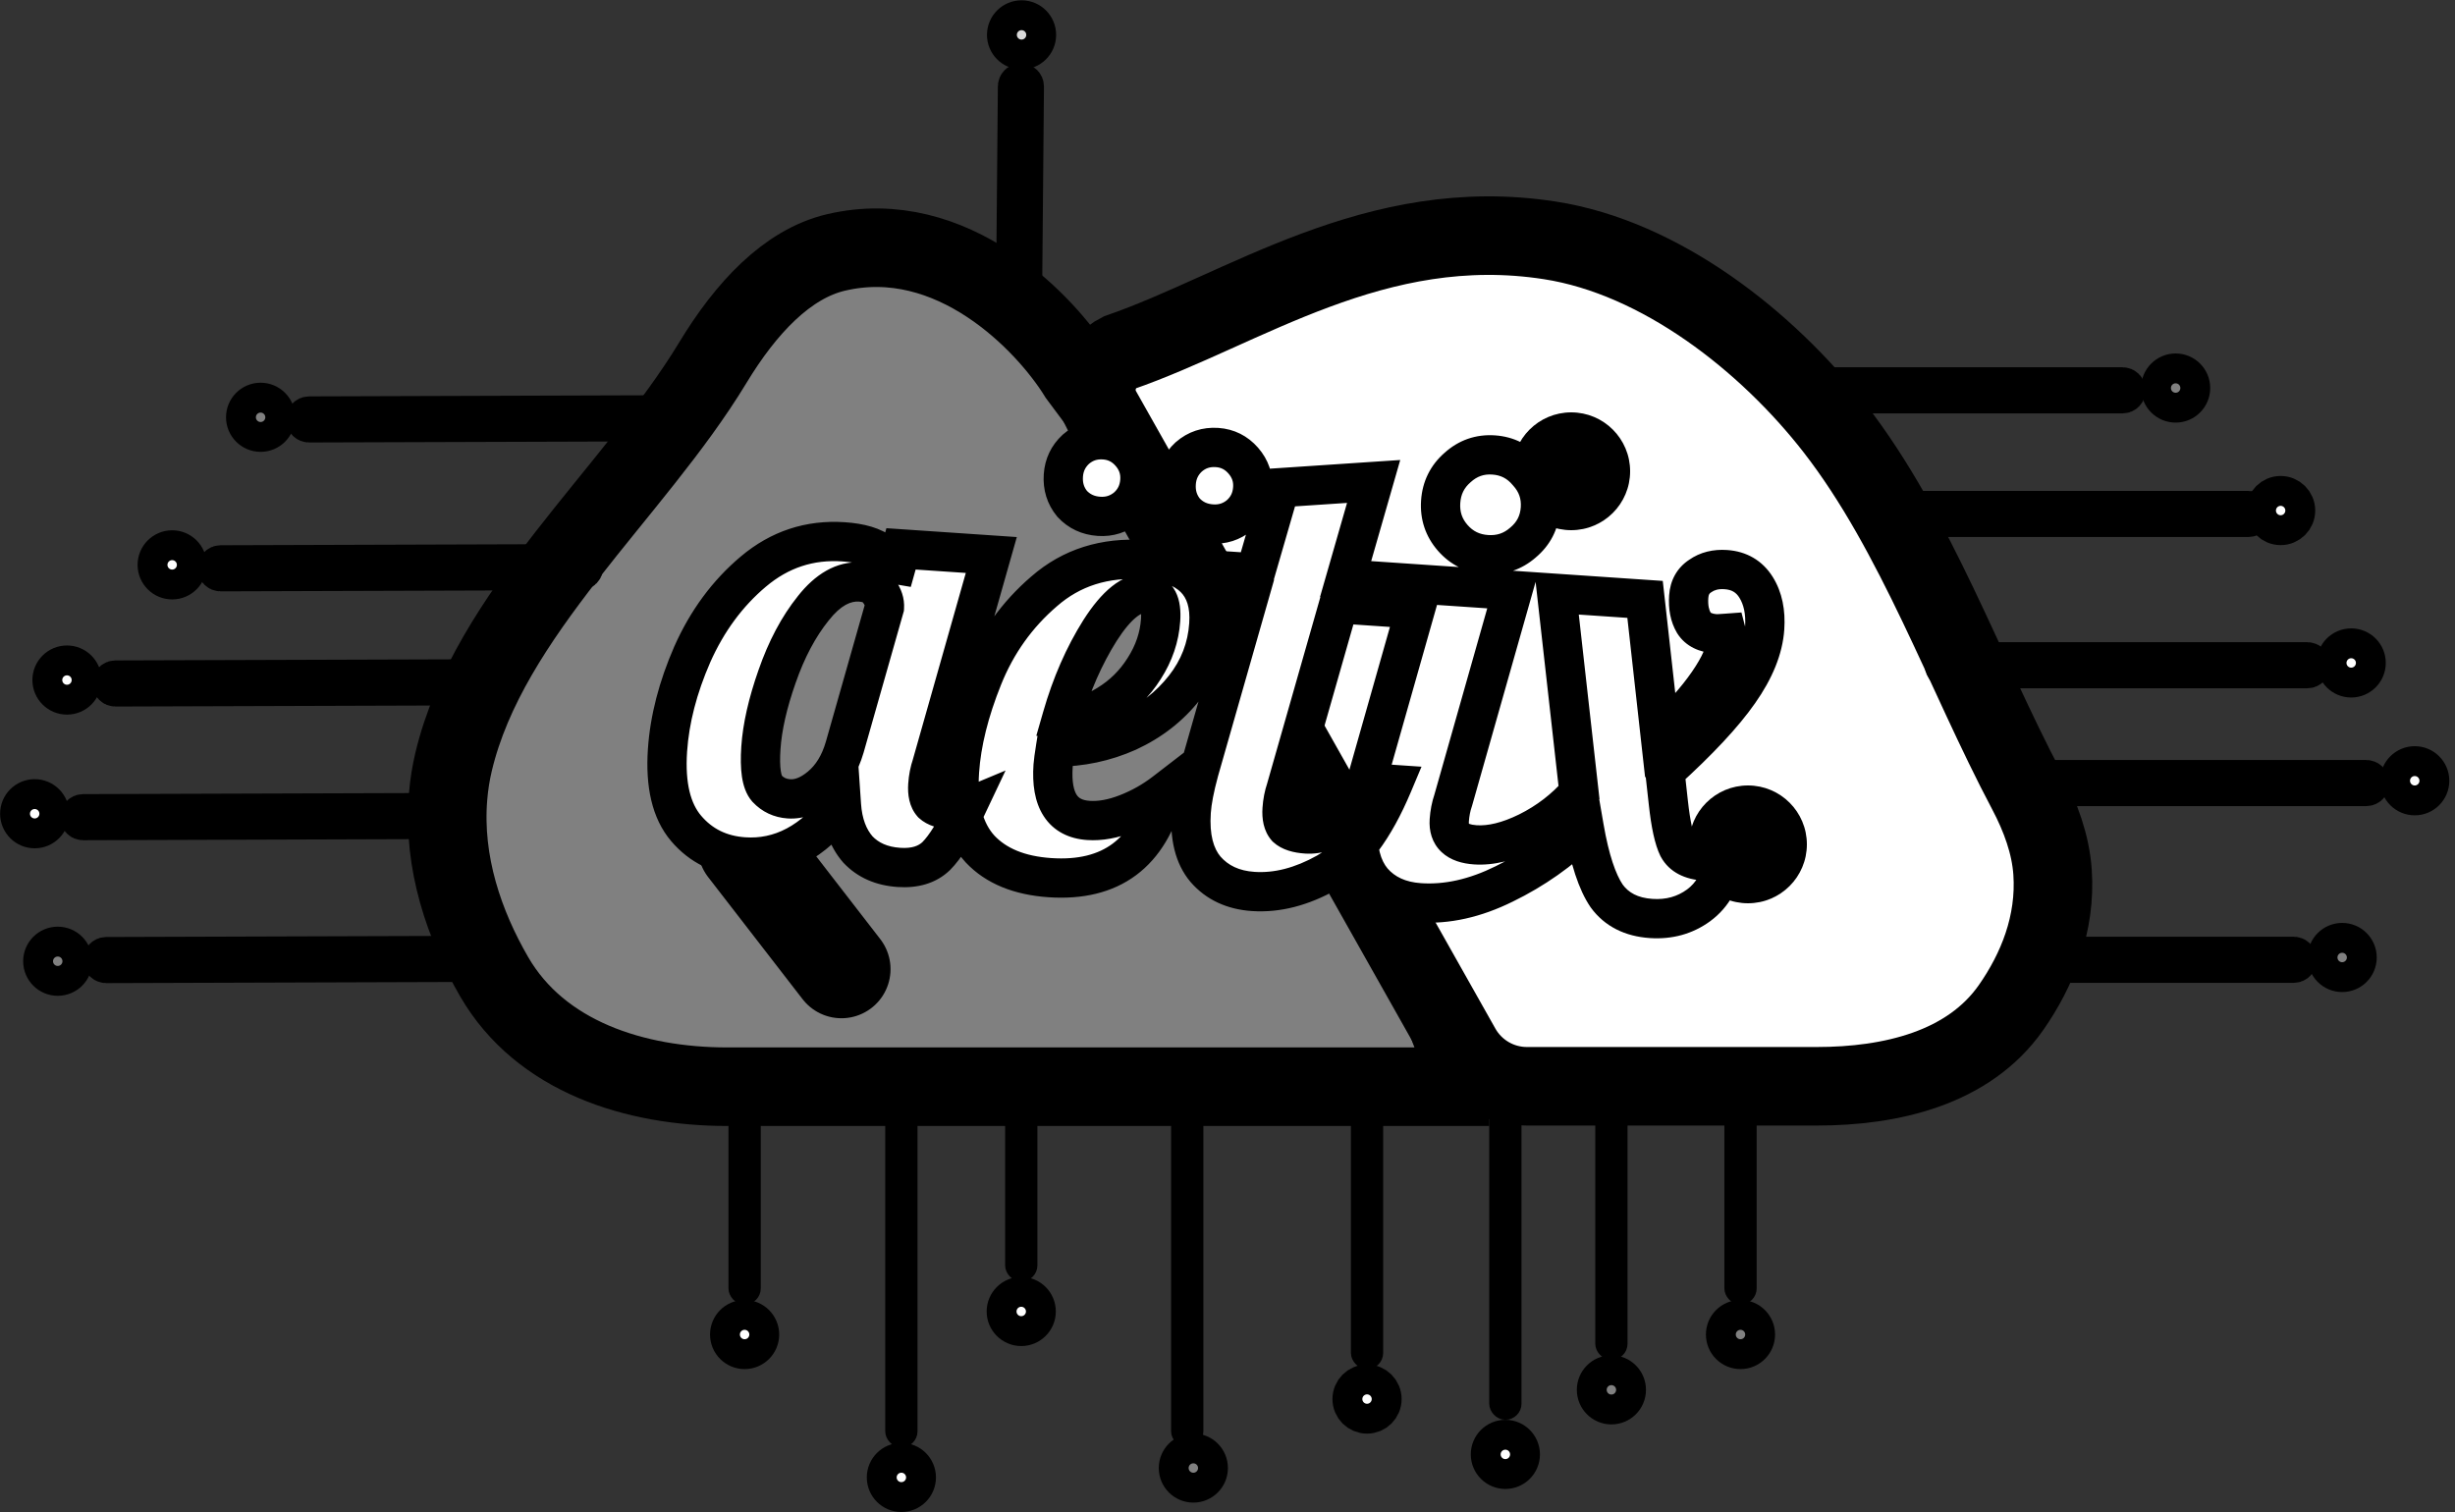 <svg width="125" height="77" viewBox="0 0 125 77" fill="none" xmlns="http://www.w3.org/2000/svg">
<rect x="0" y="0" width="125" height="77" fill="#333333" stroke="none"/>
<path d="M75.826 55.341H37.022C32.325 55.341 27.517 53.808 25.162 49.743C23.653 47.138 22.531 43.945 22.816 40.559C22.867 39.944 22.962 39.36 23.093 38.808C24.884 31.244 32.273 25.117 36.297 18.465C37.983 15.678 40.083 13.441 42.562 12.857C48.486 11.46 53.259 16.465 54.904 19.142C60.585 26.824 73.193 43.143 73.005 47.426C72.817 51.709 75.004 55.341 75.826 55.341Z" fill="#808080" stroke="black" stroke-width="4"/>
<path d="M92.5 55.32H77.745C76.358 55.32 75.079 54.572 74.397 53.364L56.098 20.899C55.501 19.84 55.912 18.495 57 17.951C63.338 15.76 70.025 10.858 78.919 12.242C84.563 13.12 89.972 17.381 93.411 21.805C97.553 27.134 100.041 34.311 103.2 40.276C103.908 41.613 104.41 43.007 104.508 44.404C104.694 47.061 103.712 49.423 102.402 51.301C100.239 54.402 96.28 55.32 92.5 55.32Z" fill="white" stroke="black" stroke-width="4"/>
<circle cx="89" cy="43" r="3" fill="black"/>
<circle cx="80" cy="24" r="3" fill="black"/>
<path d="M42.843 49.355L38.031 43.134" stroke="black" stroke-width="5" stroke-linecap="round"/>
<path d="M91.174 19.704H108.076C108.172 19.704 108.25 19.782 108.25 19.878C108.25 19.974 108.172 20.052 108.076 20.052H91.174C91.078 20.052 91 19.974 91 19.878C91 19.782 91.078 19.704 91.174 19.704Z" fill="#0FDBFF" stroke="black" stroke-width="2"/>
<path d="M96.174 26H114.484C114.58 26 114.658 26.078 114.658 26.174C114.658 26.27 114.58 26.348 114.484 26.348H96.174C96.078 26.348 96 26.27 96 26.174C96 26.078 96.078 26 96.174 26Z" fill="white" stroke="black" stroke-width="2"/>
<path d="M99.174 33.704H117.484C117.58 33.704 117.658 33.782 117.658 33.878C117.658 33.974 117.58 34.052 117.484 34.052H99.174C99.078 34.052 99 33.974 99 33.878C99 33.782 99.078 33.704 99.174 33.704Z" fill="white" stroke="black" stroke-width="2"/>
<path d="M102.174 39.704H120.484C120.58 39.704 120.658 39.782 120.658 39.878C120.658 39.974 120.58 40.052 120.484 40.052H102.174C102.078 40.052 102 39.974 102 39.878C102 39.782 102.078 39.704 102.174 39.704Z" fill="white" stroke="black" stroke-width="2"/>
<path d="M103.174 48.704H116.79C116.886 48.705 116.964 48.782 116.964 48.878C116.964 48.974 116.886 49.052 116.79 49.052H103.174C103.078 49.052 103 48.974 103 48.878C103 48.806 103.044 48.744 103.106 48.718L103.174 48.704Z" fill="#0FDBFF" stroke="black" stroke-width="2"/>
<path d="M116.122 25.239C116.542 25.239 116.883 25.58 116.883 26C116.883 26.42 116.542 26.761 116.122 26.761C115.702 26.761 115.361 26.42 115.361 26C115.361 25.58 115.702 25.239 116.122 25.239Z" fill="white" stroke="black" stroke-width="2"/>
<path d="M34.045 21.475L15.735 21.534C15.639 21.535 15.561 21.457 15.56 21.361C15.56 21.265 15.638 21.187 15.734 21.187L34.044 21.127C34.14 21.127 34.218 21.205 34.219 21.3C34.219 21.396 34.141 21.475 34.045 21.475Z" fill="#0FDBFF" stroke="black" stroke-width="2"/>
<path d="M29.541 29.056L11.23 29.115C11.134 29.115 11.056 29.038 11.056 28.942C11.056 28.846 11.133 28.768 11.229 28.767L29.54 28.708C29.636 28.708 29.714 28.785 29.714 28.881C29.714 28.977 29.637 29.055 29.541 29.056Z" fill="white" stroke="black" stroke-width="2"/>
<path d="M24.184 34.922L5.874 34.981C5.778 34.981 5.7 34.904 5.699 34.807C5.699 34.712 5.777 34.633 5.873 34.633L24.183 34.574C24.279 34.574 24.357 34.651 24.357 34.747C24.358 34.843 24.28 34.921 24.184 34.922Z" fill="white" stroke="black" stroke-width="2"/>
<path d="M22.541 41.729L4.23 41.789C4.134 41.789 4.056 41.711 4.056 41.615C4.056 41.52 4.133 41.441 4.229 41.441L22.54 41.382C22.636 41.381 22.714 41.459 22.714 41.555C22.714 41.651 22.637 41.729 22.541 41.729Z" fill="white" stroke="black" stroke-width="2"/>
<path d="M23.715 49.007L5.404 49.066C5.308 49.066 5.23 48.989 5.23 48.893C5.229 48.797 5.307 48.719 5.403 48.718L23.713 48.659C23.809 48.659 23.887 48.736 23.888 48.833C23.888 48.928 23.811 49.007 23.715 49.007Z" fill="#0FDBFF" stroke="black" stroke-width="2"/>
<circle cx="13.269" cy="21.251" r="1" transform="rotate(179.814 13.269 21.251)" fill="#808080" stroke="black" stroke-width="1.521"/>
<path d="M51.718 14.563L51.808 4.398C51.809 4.302 51.887 4.225 51.983 4.226C52.079 4.227 52.156 4.305 52.155 4.401L52.065 14.566C52.064 14.662 51.986 14.739 51.89 14.738C51.794 14.738 51.717 14.659 51.718 14.563Z" fill="white" stroke="black" stroke-width="2"/>
<circle cx="52.014" cy="1.776" r="1" transform="rotate(-89.492 52.014 1.776)" fill="#D9D9D9" stroke="black" stroke-width="1.521"/>
<circle cx="8.766" cy="28.766" r="1" transform="rotate(179.814 8.766 28.766)" fill="white" stroke="black" stroke-width="1.521"/>
<circle cx="3.41" cy="34.632" r="1" transform="rotate(179.814 3.41 34.632)" fill="white" stroke="black" stroke-width="1.521"/>
<circle cx="1.766" cy="41.44" r="1" transform="rotate(179.814 1.766 41.44)" fill="white" stroke="black" stroke-width="1.521"/>
<circle cx="2.94" cy="48.952" r="1" transform="rotate(179.814 2.94 48.952)" fill="#808080" stroke="black" stroke-width="1.521"/>
<circle cx="110.776" cy="19.761" r="1" fill="#808080" stroke="black" stroke-width="1.521"/>
<circle cx="119.715" cy="33.761" r="1" fill="white" stroke="black" stroke-width="1.521"/>
<circle cx="122.95" cy="39.761" r="1" fill="white" stroke="black" stroke-width="1.521"/>
<circle cx="88.62" cy="67.962" r="1" fill="#808080" stroke="black" stroke-width="1.521"/>
<circle cx="82.047" cy="70.779" r="1" fill="#808080" stroke="black" stroke-width="1.521"/>
<circle cx="76.648" cy="74.066" r="1" fill="white" stroke="black" stroke-width="1.521"/>
<path d="M69.605 70.488C70.025 70.488 70.366 70.829 70.366 71.249C70.366 71.669 70.025 72.009 69.605 72.009C69.185 72.009 68.844 71.669 68.844 71.249C68.844 70.828 69.185 70.488 69.605 70.488Z" fill="white" stroke="black" stroke-width="2"/>
<circle cx="60.761" cy="74.761" r="1" fill="#808080" stroke="black" stroke-width="1.521"/>
<circle cx="51.998" cy="66.788" r="1" fill="white" stroke="black" stroke-width="1.521"/>
<circle cx="45.895" cy="75.239" r="1" fill="white" stroke="black" stroke-width="1.521"/>
<circle cx="37.913" cy="67.962" r="1" fill="white" stroke="black" stroke-width="1.521"/>
<circle cx="119.255" cy="48.761" r="1" fill="#808080" stroke="black" stroke-width="1.521"/>
<rect x="88.21" y="55.344" width="0.822" height="10.681" rx="0.411" fill="#0FDBFF" stroke="black" stroke-width="0.822"/>
<rect x="81.636" y="55.344" width="0.822" height="13.498" rx="0.411" fill="#0FDBFF" stroke="black" stroke-width="0.822"/>
<rect x="76.237" y="55.344" width="0.822" height="16.55" rx="0.411" fill="white" stroke="black" stroke-width="0.822"/>
<rect x="69.194" y="55.344" width="0.822" height="13.968" rx="0.411" fill="#0FDBFF" stroke="black" stroke-width="0.822"/>
<rect x="60.039" y="55.344" width="0.822" height="17.959" rx="0.411" fill="#0FDBFF" stroke="black" stroke-width="0.822"/>
<rect x="51.588" y="55.344" width="0.822" height="9.508" rx="0.411" fill="white" stroke="black" stroke-width="0.822"/>
<rect x="45.484" y="55.344" width="0.822" height="17.959" rx="0.411" fill="white" stroke="black" stroke-width="0.822"/>
<rect x="37.502" y="55.344" width="0.822" height="10.681" rx="0.411" fill="white" stroke="black" stroke-width="0.822"/>
<mask id="path-44-outside-1_723_51" maskUnits="userSpaceOnUse" x="32.34" y="19.134" width="59.628" height="29.87" fill="black">
<rect fill="white" x="32.34" y="19.134" width="59.628" height="29.87"/>
<path d="M37.883 43.638C36.67 43.556 35.688 43.072 34.935 42.187C34.183 41.302 33.866 39.976 33.986 38.209C34.093 36.634 34.514 35.006 35.248 33.324C36.005 31.622 37.042 30.217 38.357 29.109C39.695 27.981 41.226 27.475 42.95 27.592C43.823 27.652 44.462 27.845 44.867 28.172C45.273 28.498 45.459 28.907 45.426 29.396L45.411 29.62L45.877 27.951L50.474 28.264L47.438 38.963C47.331 39.276 47.266 39.614 47.241 39.976C47.212 40.401 47.287 40.716 47.466 40.921C47.667 41.106 48.002 41.214 48.47 41.246C48.768 41.266 49.005 41.239 49.181 41.166C48.632 42.326 48.128 43.136 47.669 43.597C47.211 44.036 46.578 44.228 45.769 44.173C44.897 44.114 44.201 43.81 43.682 43.262C43.186 42.694 42.906 41.937 42.842 40.992C41.409 42.883 39.757 43.765 37.883 43.638ZM40.169 40.682C40.701 40.718 41.239 40.509 41.783 40.054C42.35 39.579 42.759 38.912 43.01 38.053L45.032 30.941C45.051 30.665 44.963 30.391 44.767 30.121C44.573 29.83 44.253 29.669 43.806 29.639C42.954 29.581 42.154 30.029 41.405 30.983C40.657 31.916 40.044 33.072 39.566 34.451C39.089 35.808 38.814 37.019 38.742 38.083C38.67 39.148 38.772 39.839 39.05 40.157C39.349 40.477 39.722 40.652 40.169 40.682ZM55.958 26.295C55.404 26.257 54.948 26.044 54.59 25.657C54.254 25.249 54.105 24.768 54.142 24.215C54.178 23.683 54.391 23.238 54.778 22.879C55.188 22.522 55.669 22.362 56.222 22.4C56.754 22.436 57.199 22.659 57.556 23.068C57.913 23.477 58.074 23.947 58.037 24.48C58 25.033 57.776 25.488 57.367 25.845C56.96 26.181 56.49 26.331 55.958 26.295ZM61.704 26.685C61.151 26.647 60.695 26.435 60.337 26.047C60.001 25.639 59.852 25.159 59.889 24.605C59.925 24.073 60.137 23.628 60.525 23.269C60.934 22.912 61.416 22.752 61.969 22.79C62.501 22.826 62.946 23.049 63.303 23.458C63.66 23.867 63.82 24.338 63.784 24.87C63.747 25.423 63.523 25.878 63.114 26.235C62.706 26.571 62.236 26.721 61.704 26.685ZM53.457 44.696C51.903 44.59 50.718 44.103 49.9 43.235C49.084 42.346 48.735 41.029 48.853 39.283C48.953 37.815 49.35 36.217 50.045 34.489C50.739 32.761 51.779 31.303 53.164 30.114C54.551 28.904 56.245 28.367 58.245 28.503C60.587 28.662 61.688 29.763 61.549 31.806C61.468 32.998 61.053 34.071 60.304 35.025C59.555 35.979 58.596 36.727 57.426 37.267C56.257 37.787 55.031 38.046 53.748 38.044C53.674 38.509 53.631 38.827 53.62 38.998C53.5 40.764 54.099 41.692 55.419 41.782C56.015 41.822 56.664 41.706 57.367 41.433C58.07 41.16 58.715 40.797 59.301 40.346C58.513 43.457 56.565 44.907 53.457 44.696ZM54.076 36.527C54.886 36.56 55.66 36.346 56.397 35.883C57.155 35.421 57.774 34.811 58.253 34.052C58.755 33.274 59.036 32.448 59.095 31.575C59.154 30.703 58.918 30.248 58.386 30.212C57.641 30.162 56.85 30.792 56.012 32.104C55.197 33.395 54.552 34.87 54.076 36.527ZM63.808 45.398C62.786 45.329 61.978 44.953 61.383 44.272C60.809 43.591 60.565 42.612 60.652 41.335C60.688 40.803 60.82 40.117 61.048 39.278L63.573 30.436L62.52 30.365L62.862 29.105L63.915 29.177L65.172 24.836L69.941 24.518L68.513 29.489L70.428 29.619L70.086 30.879L68.171 30.748L65.477 40.188C65.37 40.501 65.305 40.839 65.28 41.201C65.251 41.626 65.326 41.941 65.504 42.146C65.706 42.331 66.04 42.439 66.509 42.471C67.126 42.513 67.718 42.296 68.285 41.822C68.853 41.326 69.282 40.671 69.573 39.856L70.914 39.947C69.97 42.193 68.853 43.688 67.562 44.435C66.273 45.16 65.021 45.481 63.808 45.398ZM75.705 28.245C75.002 28.198 74.423 27.912 73.967 27.39C73.511 26.867 73.306 26.254 73.354 25.552C73.402 24.849 73.687 24.27 74.21 23.814C74.734 23.336 75.347 23.121 76.05 23.169C76.752 23.217 77.331 23.512 77.785 24.056C78.263 24.581 78.478 25.194 78.43 25.896C78.383 26.599 78.087 27.177 77.543 27.632C77.02 28.089 76.407 28.293 75.705 28.245ZM72.288 45.974C71.266 45.905 70.468 45.541 69.892 44.882C69.318 44.201 69.075 43.222 69.162 41.945C69.195 41.456 69.328 40.759 69.56 39.855L72.427 29.755L77.025 30.067L73.989 40.766C73.882 41.079 73.816 41.417 73.791 41.779C73.74 42.545 74.182 42.96 75.118 43.023C75.906 43.077 76.797 42.859 77.793 42.371C78.811 41.863 79.679 41.195 80.398 40.367L79.259 30.219L83.761 30.524L84.538 37.505C85.565 36.548 86.375 35.641 86.968 34.783C87.561 33.925 87.876 33.209 87.915 32.635C87.928 32.443 87.927 32.315 87.91 32.249C87.609 32.272 87.426 32.281 87.362 32.276C86.83 32.24 86.458 32.054 86.246 31.719C86.035 31.363 85.947 30.919 85.983 30.387C86.015 29.918 86.21 29.568 86.568 29.336C86.927 29.082 87.362 28.973 87.873 29.007C88.554 29.054 89.068 29.356 89.415 29.914C89.762 30.472 89.908 31.166 89.851 31.996C89.782 33.018 89.345 34.1 88.54 35.243C87.758 36.366 86.501 37.713 84.77 39.285L84.949 40.901C85.068 41.978 85.231 42.727 85.438 43.147C85.665 43.569 86.109 43.802 86.769 43.847C87.152 43.873 87.497 43.832 87.804 43.724C87.647 44.783 87.208 45.576 86.488 46.105C85.79 46.613 84.984 46.837 84.069 46.775C83.068 46.706 82.314 46.324 81.805 45.627C81.319 44.909 80.938 43.75 80.662 42.149C79.449 43.328 78.09 44.284 76.587 45.016C75.104 45.749 73.671 46.068 72.288 45.974Z"/>
</mask>
<path d="M37.883 43.638C36.67 43.556 35.688 43.072 34.935 42.187C34.183 41.302 33.866 39.976 33.986 38.209C34.093 36.634 34.514 35.006 35.248 33.324C36.005 31.622 37.042 30.217 38.357 29.109C39.695 27.981 41.226 27.475 42.95 27.592C43.823 27.652 44.462 27.845 44.867 28.172C45.273 28.498 45.459 28.907 45.426 29.396L45.411 29.62L45.877 27.951L50.474 28.264L47.438 38.963C47.331 39.276 47.266 39.614 47.241 39.976C47.212 40.401 47.287 40.716 47.466 40.921C47.667 41.106 48.002 41.214 48.47 41.246C48.768 41.266 49.005 41.239 49.181 41.166C48.632 42.326 48.128 43.136 47.669 43.597C47.211 44.036 46.578 44.228 45.769 44.173C44.897 44.114 44.201 43.81 43.682 43.262C43.186 42.694 42.906 41.937 42.842 40.992C41.409 42.883 39.757 43.765 37.883 43.638ZM40.169 40.682C40.701 40.718 41.239 40.509 41.783 40.054C42.35 39.579 42.759 38.912 43.01 38.053L45.032 30.941C45.051 30.665 44.963 30.391 44.767 30.121C44.573 29.83 44.253 29.669 43.806 29.639C42.954 29.581 42.154 30.029 41.405 30.983C40.657 31.916 40.044 33.072 39.566 34.451C39.089 35.808 38.814 37.019 38.742 38.083C38.67 39.148 38.772 39.839 39.05 40.157C39.349 40.477 39.722 40.652 40.169 40.682ZM55.958 26.295C55.404 26.257 54.948 26.044 54.59 25.657C54.254 25.249 54.105 24.768 54.142 24.215C54.178 23.683 54.391 23.238 54.778 22.879C55.188 22.522 55.669 22.362 56.222 22.4C56.754 22.436 57.199 22.659 57.556 23.068C57.913 23.477 58.074 23.947 58.037 24.48C58 25.033 57.776 25.488 57.367 25.845C56.96 26.181 56.49 26.331 55.958 26.295ZM61.704 26.685C61.151 26.647 60.695 26.435 60.337 26.047C60.001 25.639 59.852 25.159 59.889 24.605C59.925 24.073 60.137 23.628 60.525 23.269C60.934 22.912 61.416 22.752 61.969 22.79C62.501 22.826 62.946 23.049 63.303 23.458C63.66 23.867 63.82 24.338 63.784 24.87C63.747 25.423 63.523 25.878 63.114 26.235C62.706 26.571 62.236 26.721 61.704 26.685ZM53.457 44.696C51.903 44.59 50.718 44.103 49.9 43.235C49.084 42.346 48.735 41.029 48.853 39.283C48.953 37.815 49.35 36.217 50.045 34.489C50.739 32.761 51.779 31.303 53.164 30.114C54.551 28.904 56.245 28.367 58.245 28.503C60.587 28.662 61.688 29.763 61.549 31.806C61.468 32.998 61.053 34.071 60.304 35.025C59.555 35.979 58.596 36.727 57.426 37.267C56.257 37.787 55.031 38.046 53.748 38.044C53.674 38.509 53.631 38.827 53.62 38.998C53.5 40.764 54.099 41.692 55.419 41.782C56.015 41.822 56.664 41.706 57.367 41.433C58.07 41.16 58.715 40.797 59.301 40.346C58.513 43.457 56.565 44.907 53.457 44.696ZM54.076 36.527C54.886 36.56 55.66 36.346 56.397 35.883C57.155 35.421 57.774 34.811 58.253 34.052C58.755 33.274 59.036 32.448 59.095 31.575C59.154 30.703 58.918 30.248 58.386 30.212C57.641 30.162 56.85 30.792 56.012 32.104C55.197 33.395 54.552 34.87 54.076 36.527ZM63.808 45.398C62.786 45.329 61.978 44.953 61.383 44.272C60.809 43.591 60.565 42.612 60.652 41.335C60.688 40.803 60.82 40.117 61.048 39.278L63.573 30.436L62.52 30.365L62.862 29.105L63.915 29.177L65.172 24.836L69.941 24.518L68.513 29.489L70.428 29.619L70.086 30.879L68.171 30.748L65.477 40.188C65.37 40.501 65.305 40.839 65.28 41.201C65.251 41.626 65.326 41.941 65.504 42.146C65.706 42.331 66.04 42.439 66.509 42.471C67.126 42.513 67.718 42.296 68.285 41.822C68.853 41.326 69.282 40.671 69.573 39.856L70.914 39.947C69.97 42.193 68.853 43.688 67.562 44.435C66.273 45.16 65.021 45.481 63.808 45.398ZM75.705 28.245C75.002 28.198 74.423 27.912 73.967 27.39C73.511 26.867 73.306 26.254 73.354 25.552C73.402 24.849 73.687 24.27 74.21 23.814C74.734 23.336 75.347 23.121 76.05 23.169C76.752 23.217 77.331 23.512 77.785 24.056C78.263 24.581 78.478 25.194 78.43 25.896C78.383 26.599 78.087 27.177 77.543 27.632C77.02 28.089 76.407 28.293 75.705 28.245ZM72.288 45.974C71.266 45.905 70.468 45.541 69.892 44.882C69.318 44.201 69.075 43.222 69.162 41.945C69.195 41.456 69.328 40.759 69.56 39.855L72.427 29.755L77.025 30.067L73.989 40.766C73.882 41.079 73.816 41.417 73.791 41.779C73.74 42.545 74.182 42.96 75.118 43.023C75.906 43.077 76.797 42.859 77.793 42.371C78.811 41.863 79.679 41.195 80.398 40.367L79.259 30.219L83.761 30.524L84.538 37.505C85.565 36.548 86.375 35.641 86.968 34.783C87.561 33.925 87.876 33.209 87.915 32.635C87.928 32.443 87.927 32.315 87.91 32.249C87.609 32.272 87.426 32.281 87.362 32.276C86.83 32.24 86.458 32.054 86.246 31.719C86.035 31.363 85.947 30.919 85.983 30.387C86.015 29.918 86.21 29.568 86.568 29.336C86.927 29.082 87.362 28.973 87.873 29.007C88.554 29.054 89.068 29.356 89.415 29.914C89.762 30.472 89.908 31.166 89.851 31.996C89.782 33.018 89.345 34.1 88.54 35.243C87.758 36.366 86.501 37.713 84.77 39.285L84.949 40.901C85.068 41.978 85.231 42.727 85.438 43.147C85.665 43.569 86.109 43.802 86.769 43.847C87.152 43.873 87.497 43.832 87.804 43.724C87.647 44.783 87.208 45.576 86.488 46.105C85.79 46.613 84.984 46.837 84.069 46.775C83.068 46.706 82.314 46.324 81.805 45.627C81.319 44.909 80.938 43.75 80.662 42.149C79.449 43.328 78.09 44.284 76.587 45.016C75.104 45.749 73.671 46.068 72.288 45.974Z" fill="white"/>
<path d="M34.935 42.187L34.173 42.835L34.173 42.835L34.935 42.187ZM35.248 33.324L34.335 32.917L34.332 32.924L35.248 33.324ZM38.357 29.109L39.001 29.873L39.002 29.873L38.357 29.109ZM44.867 28.172L45.495 27.393L45.495 27.393L44.867 28.172ZM45.411 29.62L44.413 29.552L46.374 29.889L45.411 29.62ZM45.877 27.951L45.944 26.954L45.133 26.899L44.914 27.682L45.877 27.951ZM50.474 28.264L51.436 28.537L51.773 27.35L50.542 27.266L50.474 28.264ZM47.438 38.963L48.385 39.285L48.393 39.261L48.4 39.236L47.438 38.963ZM47.466 40.921L46.712 41.578L46.749 41.62L46.789 41.658L47.466 40.921ZM49.181 41.166L50.085 41.594L51.2 39.238L48.795 40.243L49.181 41.166ZM47.669 43.597L48.361 44.318L48.369 44.31L48.377 44.303L47.669 43.597ZM43.682 43.262L42.929 43.92L42.942 43.935L42.956 43.949L43.682 43.262ZM42.842 40.992L43.84 40.924L43.659 38.258L42.045 40.388L42.842 40.992ZM41.783 40.054L42.425 40.821L42.425 40.821L41.783 40.054ZM43.01 38.053L43.97 38.333L43.972 38.326L43.01 38.053ZM45.032 30.941L45.994 31.215L46.023 31.114L46.03 31.009L45.032 30.941ZM44.767 30.121L43.935 30.676L43.946 30.692L43.957 30.708L44.767 30.121ZM41.405 30.983L42.185 31.609L42.192 31.601L41.405 30.983ZM39.566 34.451L40.509 34.782L40.511 34.779L39.566 34.451ZM39.05 40.157L38.297 40.815L38.308 40.828L38.32 40.84L39.05 40.157ZM37.883 43.638L37.951 42.64C36.993 42.575 36.266 42.208 35.697 41.539L34.935 42.187L34.173 42.835C35.109 43.936 36.348 44.536 37.816 44.636L37.883 43.638ZM34.935 42.187L35.697 41.539C35.184 40.935 34.873 39.917 34.984 38.277L33.986 38.209L32.989 38.142C32.86 40.035 33.182 41.668 34.173 42.835L34.935 42.187ZM33.986 38.209L34.984 38.277C35.082 36.834 35.469 35.317 36.165 33.724L35.248 33.324L34.332 32.924C33.559 34.694 33.105 36.435 32.989 38.142L33.986 38.209ZM35.248 33.324L36.162 33.73C36.863 32.155 37.811 30.876 39.001 29.873L38.357 29.109L37.713 28.344C36.272 29.557 35.148 31.089 34.335 32.917L35.248 33.324ZM38.357 29.109L39.002 29.873C40.144 28.91 41.421 28.491 42.883 28.59L42.95 27.592L43.018 26.595C41.032 26.46 39.246 27.051 37.713 28.344L38.357 29.109ZM42.95 27.592L42.883 28.59C43.676 28.644 44.07 28.813 44.24 28.95L44.867 28.172L45.495 27.393C44.854 26.876 43.97 26.659 43.018 26.595L42.95 27.592ZM44.867 28.172L44.24 28.95C44.41 29.087 44.438 29.188 44.428 29.328L45.426 29.396L46.423 29.464C46.48 28.626 46.136 27.91 45.495 27.393L44.867 28.172ZM45.426 29.396L44.428 29.328L44.413 29.552L45.411 29.62L46.408 29.688L46.423 29.464L45.426 29.396ZM45.411 29.62L46.374 29.889L46.84 28.221L45.877 27.951L44.914 27.682L44.447 29.351L45.411 29.62ZM45.877 27.951L45.809 28.949L50.406 29.261L50.474 28.264L50.542 27.266L45.944 26.954L45.877 27.951ZM50.474 28.264L49.512 27.991L46.476 38.69L47.438 38.963L48.4 39.236L51.436 28.537L50.474 28.264ZM47.438 38.963L46.492 38.64C46.354 39.043 46.273 39.467 46.243 39.908L47.241 39.976L48.239 40.043C48.258 39.76 48.309 39.509 48.385 39.285L47.438 38.963ZM47.241 39.976L46.243 39.908C46.207 40.452 46.282 41.086 46.712 41.578L47.466 40.921L48.219 40.263C48.255 40.305 48.256 40.33 48.249 40.3C48.24 40.266 48.229 40.186 48.239 40.043L47.241 39.976ZM47.466 40.921L46.789 41.658C47.241 42.072 47.855 42.206 48.402 42.243L48.47 41.246L48.538 40.248C48.36 40.236 48.244 40.211 48.175 40.189C48.107 40.167 48.111 40.156 48.142 40.184L47.466 40.921ZM48.47 41.246L48.402 42.243C48.776 42.269 49.189 42.246 49.567 42.088L49.181 41.166L48.795 40.243C48.813 40.236 48.806 40.242 48.759 40.247C48.713 40.252 48.641 40.255 48.538 40.248L48.47 41.246ZM49.181 41.166L48.277 40.738C47.739 41.875 47.294 42.556 46.96 42.891L47.669 43.597L48.377 44.303C48.962 43.716 49.525 42.777 50.085 41.594L49.181 41.166ZM47.669 43.597L46.976 42.876C46.775 43.069 46.448 43.217 45.837 43.176L45.769 44.173L45.702 45.171C46.708 45.24 47.648 45.004 48.361 44.318L47.669 43.597ZM45.769 44.173L45.837 43.176C45.173 43.131 44.728 42.912 44.409 42.575L43.682 43.262L42.956 43.949C43.675 44.709 44.621 45.098 45.702 45.171L45.769 44.173ZM43.682 43.262L44.436 42.604C44.117 42.239 43.893 41.708 43.84 40.924L42.842 40.992L41.844 41.059C41.92 42.166 42.256 43.148 42.929 43.92L43.682 43.262ZM42.842 40.992L42.045 40.388C40.755 42.091 39.399 42.739 37.951 42.64L37.883 43.638L37.816 44.636C40.114 44.792 42.064 43.675 43.639 41.596L42.842 40.992ZM40.169 40.682L40.101 41.68C40.966 41.739 41.75 41.385 42.425 40.821L41.783 40.054L41.142 39.287C40.729 39.632 40.436 39.698 40.237 39.684L40.169 40.682ZM41.783 40.054L42.425 40.821C43.173 40.194 43.675 39.342 43.97 38.333L43.01 38.053L42.05 37.772C41.843 38.483 41.527 38.965 41.141 39.287L41.783 40.054ZM43.01 38.053L43.972 38.326L45.994 31.215L45.032 30.941L44.07 30.668L42.048 37.779L43.01 38.053ZM45.032 30.941L46.03 31.009C46.068 30.454 45.881 29.954 45.577 29.535L44.767 30.121L43.957 30.708C44.003 30.771 44.021 30.814 44.029 30.836C44.035 30.856 44.035 30.866 44.035 30.873L45.032 30.941ZM44.767 30.121L45.599 29.567C45.186 28.947 44.535 28.686 43.873 28.641L43.806 29.639L43.738 30.637C43.861 30.645 43.917 30.668 43.933 30.676C43.94 30.68 43.941 30.681 43.938 30.679C43.935 30.676 43.934 30.674 43.935 30.676L44.767 30.121ZM43.806 29.639L43.873 28.641C42.566 28.553 41.479 29.27 40.618 30.366L41.405 30.983L42.192 31.601C42.829 30.789 43.343 30.61 43.738 30.637L43.806 29.639ZM41.405 30.983L40.625 30.358C39.792 31.397 39.129 32.659 38.621 34.123L39.566 34.451L40.511 34.779C40.96 33.485 41.523 32.435 42.185 31.609L41.405 30.983ZM39.566 34.451L38.622 34.119C38.125 35.534 37.824 36.836 37.744 38.016L38.742 38.083L39.74 38.151C39.804 37.202 40.053 36.082 40.509 34.782L39.566 34.451ZM38.742 38.083L37.744 38.016C37.705 38.586 37.71 39.103 37.776 39.547C37.839 39.971 37.974 40.445 38.297 40.815L39.05 40.157L39.803 39.499C39.848 39.551 39.794 39.52 39.754 39.253C39.717 39.005 39.706 38.645 39.74 38.151L38.742 38.083ZM39.05 40.157L38.32 40.84C38.796 41.35 39.408 41.633 40.101 41.68L40.169 40.682L40.237 39.684C40.036 39.671 39.902 39.604 39.78 39.474L39.05 40.157ZM54.59 25.657L53.818 26.292L53.836 26.314L53.855 26.335L54.59 25.657ZM54.778 22.879L54.121 22.126L54.11 22.135L54.1 22.145L54.778 22.879ZM57.556 23.068L56.803 23.725L56.803 23.725L57.556 23.068ZM57.367 25.845L58.003 26.617L58.014 26.608L58.025 26.599L57.367 25.845ZM60.337 26.047L59.565 26.683L59.583 26.705L59.602 26.726L60.337 26.047ZM60.525 23.269L59.868 22.516L59.857 22.525L59.846 22.535L60.525 23.269ZM63.114 26.235L63.75 27.007L63.761 26.998L63.772 26.989L63.114 26.235ZM49.9 43.235L49.163 43.911L49.172 43.921L49.9 43.235ZM50.045 34.489L50.973 34.862L50.973 34.862L50.045 34.489ZM53.164 30.114L53.816 30.873L53.822 30.868L53.164 30.114ZM60.304 35.025L61.091 35.643L61.091 35.643L60.304 35.025ZM57.426 37.267L57.832 38.181L57.838 38.178L57.845 38.175L57.426 37.267ZM53.748 38.044L53.75 37.044L52.896 37.043L52.761 37.886L53.748 38.044ZM59.301 40.346L60.271 40.591L60.981 37.789L58.691 39.553L59.301 40.346ZM54.076 36.527L53.115 36.251L52.764 37.473L54.035 37.526L54.076 36.527ZM56.397 35.883L55.877 35.028L55.865 35.036L56.397 35.883ZM58.253 34.052L57.413 33.51L57.408 33.518L58.253 34.052ZM56.012 32.104L55.169 31.566L55.166 31.57L56.012 32.104ZM55.958 26.295L56.025 25.297C55.713 25.276 55.5 25.168 55.324 24.978L54.59 25.657L53.855 26.335C54.397 26.921 55.096 27.238 55.89 27.292L55.958 26.295ZM54.59 25.657L55.362 25.021C55.197 24.821 55.119 24.595 55.14 24.283L54.142 24.215L53.145 24.147C53.091 24.941 53.311 25.677 53.818 26.292L54.59 25.657ZM54.142 24.215L55.14 24.283C55.159 24.003 55.259 23.797 55.457 23.613L54.778 22.879L54.1 22.145C53.522 22.678 53.198 23.363 53.145 24.147L54.142 24.215ZM54.778 22.879L55.436 23.632C55.641 23.454 55.859 23.377 56.154 23.397L56.222 22.4L56.29 21.402C55.478 21.347 54.734 21.59 54.121 22.126L54.778 22.879ZM56.222 22.4L56.154 23.397C56.417 23.415 56.616 23.512 56.803 23.725L57.556 23.068L58.309 22.41C57.781 21.805 57.092 21.456 56.29 21.402L56.222 22.4ZM57.556 23.068L56.803 23.725C56.989 23.939 57.057 24.15 57.04 24.412L58.037 24.48L59.035 24.547C59.09 23.745 58.837 23.015 58.309 22.41L57.556 23.068ZM58.037 24.48L57.04 24.412C57.02 24.707 56.914 24.913 56.71 25.092L57.367 25.845L58.025 26.599C58.639 26.063 58.98 25.359 59.035 24.547L58.037 24.48ZM57.367 25.845L56.732 25.073C56.523 25.245 56.306 25.316 56.025 25.297L55.958 26.295L55.89 27.292C56.674 27.346 57.396 27.117 58.003 26.617L57.367 25.845ZM61.704 26.685L61.772 25.687C61.459 25.666 61.247 25.558 61.071 25.368L60.337 26.047L59.602 26.726C60.143 27.311 60.843 27.629 61.637 27.683L61.704 26.685ZM60.337 26.047L61.108 25.411C60.944 25.211 60.866 24.986 60.887 24.673L59.889 24.605L58.892 24.538C58.837 25.331 59.058 26.067 59.565 26.683L60.337 26.047ZM59.889 24.605L60.887 24.673C60.906 24.393 61.006 24.187 61.204 24.004L60.525 23.269L59.846 22.535C59.269 23.069 58.945 23.753 58.892 24.538L59.889 24.605ZM60.525 23.269L61.183 24.023C61.387 23.844 61.606 23.768 61.901 23.788L61.969 22.79L62.037 21.792C61.225 21.737 60.481 21.98 59.868 22.516L60.525 23.269ZM61.969 22.79L61.901 23.788C62.163 23.805 62.363 23.902 62.549 24.115L63.303 23.458L64.056 22.8C63.528 22.195 62.839 21.847 62.037 21.792L61.969 22.79ZM63.303 23.458L62.549 24.115C62.736 24.329 62.804 24.54 62.786 24.802L63.784 24.87L64.782 24.938C64.836 24.135 64.584 23.405 64.056 22.8L63.303 23.458ZM63.784 24.87L62.786 24.802C62.766 25.097 62.661 25.303 62.456 25.482L63.114 26.235L63.772 26.989C64.385 26.453 64.727 25.749 64.782 24.938L63.784 24.87ZM63.114 26.235L62.478 25.464C62.27 25.635 62.052 25.706 61.772 25.687L61.704 26.685L61.637 27.683C62.421 27.736 63.143 27.507 63.75 27.007L63.114 26.235ZM53.457 44.696L53.525 43.698C52.144 43.604 51.225 43.184 50.628 42.55L49.9 43.235L49.172 43.921C50.21 45.023 51.663 45.576 53.389 45.693L53.457 44.696ZM49.9 43.235L50.637 42.559C50.075 41.948 49.743 40.947 49.851 39.351L48.853 39.283L47.856 39.215C47.727 41.11 48.092 42.744 49.163 43.911L49.9 43.235ZM48.853 39.283L49.851 39.351C49.942 38.011 50.307 36.517 50.973 34.862L50.045 34.489L49.117 34.116C48.393 35.916 47.964 37.618 47.856 39.215L48.853 39.283ZM50.045 34.489L50.973 34.862C51.609 33.28 52.555 31.955 53.816 30.873L53.164 30.114L52.513 29.355C51.004 30.651 49.87 32.242 49.117 34.116L50.045 34.489ZM53.164 30.114L53.822 30.868C54.99 29.848 56.415 29.381 58.178 29.5L58.245 28.503L58.313 27.505C56.074 27.353 54.112 27.96 52.507 29.361L53.164 30.114ZM58.245 28.503L58.178 29.5C59.225 29.572 59.809 29.844 60.12 30.155C60.407 30.442 60.608 30.909 60.551 31.738L61.549 31.806L62.547 31.874C62.629 30.661 62.349 29.555 61.534 28.741C60.744 27.951 59.607 27.593 58.313 27.505L58.245 28.503ZM61.549 31.806L60.551 31.738C60.484 32.727 60.145 33.609 59.517 34.408L60.304 35.025L61.091 35.643C61.962 34.533 62.452 33.27 62.547 31.874L61.549 31.806ZM60.304 35.025L59.517 34.408C58.872 35.23 58.042 35.881 57.006 36.36L57.426 37.267L57.845 38.175C59.149 37.572 60.238 36.729 61.091 35.643L60.304 35.025ZM57.426 37.267L57.019 36.354C55.98 36.816 54.893 37.045 53.75 37.044L53.748 38.044L53.747 39.044C55.17 39.046 56.535 38.758 57.832 38.181L57.426 37.267ZM53.748 38.044L52.761 37.886C52.687 38.347 52.637 38.708 52.622 38.93L53.62 38.998L54.617 39.065C54.625 38.947 54.661 38.672 54.736 38.202L53.748 38.044ZM53.62 38.998L52.622 38.93C52.555 39.908 52.671 40.836 53.14 41.561C53.645 42.344 54.447 42.718 55.351 42.779L55.419 41.782L55.487 40.784C55.072 40.756 54.913 40.621 54.819 40.476C54.688 40.273 54.564 39.853 54.617 39.065L53.62 38.998ZM55.419 41.782L55.351 42.779C56.127 42.832 56.925 42.678 57.729 42.365L57.367 41.433L57.005 40.501C56.404 40.734 55.903 40.812 55.487 40.784L55.419 41.782ZM57.367 41.433L57.729 42.365C58.519 42.058 59.248 41.649 59.912 41.138L59.301 40.346L58.691 39.553C58.181 39.946 57.62 40.262 57.005 40.501L57.367 41.433ZM59.301 40.346L58.332 40.1C57.976 41.505 57.389 42.415 56.652 42.964C55.918 43.511 54.91 43.792 53.525 43.698L53.457 44.696L53.389 45.693C55.112 45.81 56.632 45.472 57.846 44.569C59.056 43.668 59.838 42.297 60.271 40.591L59.301 40.346ZM54.076 36.527L54.035 37.526C55.062 37.569 56.034 37.292 56.929 36.729L56.397 35.883L55.865 35.036C55.286 35.4 54.711 35.552 54.117 35.528L54.076 36.527ZM56.397 35.883L56.917 36.737C57.809 36.194 58.538 35.474 59.099 34.586L58.253 34.052L57.408 33.518C57.01 34.148 56.502 34.648 55.877 35.028L56.397 35.883ZM58.253 34.052L59.094 34.594C59.682 33.682 60.021 32.695 60.093 31.643L59.095 31.575L58.097 31.508C58.05 32.202 57.829 32.865 57.413 33.51L58.253 34.052ZM59.095 31.575L60.093 31.643C60.127 31.138 60.093 30.587 59.849 30.119C59.562 29.567 59.05 29.255 58.454 29.215L58.386 30.212L58.318 31.21C58.312 31.21 58.259 31.204 58.191 31.161C58.122 31.116 58.087 31.064 58.075 31.042C58.067 31.026 58.082 31.047 58.093 31.132C58.104 31.215 58.109 31.337 58.097 31.508L59.095 31.575ZM58.386 30.212L58.454 29.215C57.755 29.167 57.131 29.45 56.611 29.865C56.095 30.276 55.619 30.861 55.169 31.566L56.012 32.104L56.855 32.642C57.243 32.035 57.581 31.649 57.857 31.429C58.127 31.214 58.272 31.207 58.318 31.21L58.386 30.212ZM56.012 32.104L55.166 31.57C54.295 32.952 53.614 34.514 53.115 36.251L54.076 36.527L55.037 36.803C55.49 35.225 56.1 33.84 56.858 32.637L56.012 32.104ZM61.383 44.272L60.618 44.916L60.624 44.923L60.63 44.929L61.383 44.272ZM61.048 39.278L60.087 39.003L60.083 39.015L61.048 39.278ZM63.573 30.436L64.535 30.711L64.874 29.522L63.641 29.439L63.573 30.436ZM62.52 30.365L61.555 30.103L61.235 31.28L62.452 31.362L62.52 30.365ZM62.862 29.105L62.93 28.107L62.112 28.052L61.897 28.843L62.862 29.105ZM63.915 29.177L63.848 30.174L64.652 30.229L64.876 29.455L63.915 29.177ZM65.172 24.836L65.106 23.838L64.407 23.884L64.212 24.558L65.172 24.836ZM69.941 24.518L70.902 24.794L71.295 23.426L69.874 23.52L69.941 24.518ZM68.513 29.489L67.552 29.213L67.21 30.403L68.445 30.486L68.513 29.489ZM70.428 29.619L71.394 29.881L71.713 28.704L70.496 28.621L70.428 29.619ZM70.086 30.879L70.019 31.876L70.837 31.932L71.051 31.141L70.086 30.879ZM68.171 30.748L68.239 29.751L67.431 29.696L67.209 30.474L68.171 30.748ZM65.477 40.188L66.424 40.51L66.432 40.486L66.439 40.462L65.477 40.188ZM65.504 42.146L64.751 42.804L64.787 42.845L64.828 42.883L65.504 42.146ZM68.285 41.822L68.927 42.588L68.935 42.582L68.942 42.575L68.285 41.822ZM69.573 39.856L69.641 38.859L68.885 38.807L68.631 39.52L69.573 39.856ZM70.914 39.947L71.836 40.335L72.378 39.045L70.981 38.95L70.914 39.947ZM67.562 44.435L68.052 45.306L68.062 45.3L67.562 44.435ZM63.808 45.398L63.876 44.401C63.081 44.347 62.533 44.069 62.136 43.614L61.383 44.272L60.63 44.929C61.422 45.838 62.492 46.312 63.74 46.396L63.808 45.398ZM61.383 44.272L62.147 43.627C61.802 43.217 61.573 42.535 61.65 41.403L60.652 41.335L59.654 41.268C59.558 42.69 59.816 43.965 60.618 44.916L61.383 44.272ZM60.652 41.335L61.65 41.403C61.68 40.965 61.793 40.35 62.014 39.54L61.048 39.278L60.083 39.015C59.847 39.884 59.697 40.642 59.654 41.268L60.652 41.335ZM61.048 39.278L62.01 39.552L64.535 30.711L63.573 30.436L62.612 30.162L60.087 39.003L61.048 39.278ZM63.573 30.436L63.641 29.439L62.587 29.367L62.52 30.365L62.452 31.362L63.505 31.434L63.573 30.436ZM62.52 30.365L63.485 30.627L63.827 29.367L62.862 29.105L61.897 28.843L61.555 30.103L62.52 30.365ZM62.862 29.105L62.794 30.103L63.848 30.174L63.915 29.177L63.983 28.179L62.93 28.107L62.862 29.105ZM63.915 29.177L64.876 29.455L66.133 25.114L65.172 24.836L64.212 24.558L62.955 28.898L63.915 29.177ZM65.172 24.836L65.239 25.834L70.007 25.516L69.941 24.518L69.874 23.52L65.106 23.838L65.172 24.836ZM69.941 24.518L68.98 24.242L67.552 29.213L68.513 29.489L69.474 29.765L70.902 24.794L69.941 24.518ZM68.513 29.489L68.445 30.486L70.361 30.616L70.428 29.619L70.496 28.621L68.581 28.491L68.513 29.489ZM70.428 29.619L69.463 29.357L69.121 30.616L70.086 30.879L71.051 31.141L71.394 29.881L70.428 29.619ZM70.086 30.879L70.154 29.881L68.239 29.751L68.171 30.748L68.103 31.746L70.019 31.876L70.086 30.879ZM68.171 30.748L67.209 30.474L64.515 39.913L65.477 40.188L66.439 40.462L69.132 31.023L68.171 30.748ZM65.477 40.188L64.53 39.865C64.393 40.268 64.312 40.692 64.282 41.133L65.28 41.201L66.278 41.268C66.297 40.985 66.347 40.734 66.424 40.51L65.477 40.188ZM65.28 41.201L64.282 41.133C64.245 41.677 64.321 42.311 64.751 42.804L65.504 42.146L66.258 41.488C66.294 41.53 66.294 41.555 66.287 41.525C66.279 41.491 66.268 41.411 66.278 41.268L65.28 41.201ZM65.504 42.146L64.828 42.883C65.28 43.297 65.893 43.431 66.441 43.468L66.509 42.471L66.576 41.473C66.399 41.461 66.283 41.437 66.214 41.414C66.146 41.392 66.149 41.381 66.18 41.409L65.504 42.146ZM66.509 42.471L66.441 43.468C67.365 43.531 68.203 43.194 68.927 42.588L68.285 41.822L67.643 41.055C67.233 41.398 66.887 41.494 66.576 41.473L66.509 42.471ZM68.285 41.822L68.942 42.575C69.657 41.951 70.175 41.144 70.515 40.192L69.573 39.856L68.631 39.52C68.389 40.197 68.049 40.7 67.627 41.068L68.285 41.822ZM69.573 39.856L69.505 40.854L70.846 40.945L70.914 39.947L70.981 38.95L69.641 38.859L69.573 39.856ZM70.914 39.947L69.992 39.56C69.084 41.721 68.077 42.982 67.061 43.569L67.562 44.435L68.062 45.3C69.629 44.395 70.857 42.664 71.836 40.335L70.914 39.947ZM67.562 44.435L67.072 43.563C65.915 44.213 64.856 44.467 63.876 44.401L63.808 45.398L63.74 46.396C65.186 46.494 66.63 46.106 68.052 45.306L67.562 44.435ZM73.967 27.39L74.72 26.732L74.72 26.732L73.967 27.39ZM74.21 23.814L74.867 24.567L74.875 24.56L74.883 24.553L74.21 23.814ZM77.785 24.056L77.018 24.698L77.032 24.714L77.046 24.73L77.785 24.056ZM77.543 27.632L76.901 26.865L76.893 26.872L76.885 26.879L77.543 27.632ZM69.892 44.882L69.128 45.526L69.133 45.533L69.139 45.539L69.892 44.882ZM69.56 39.855L68.598 39.583L68.595 39.594L68.592 39.606L69.56 39.855ZM72.427 29.755L72.495 28.757L71.686 28.702L71.465 29.482L72.427 29.755ZM77.025 30.067L77.987 30.34L78.323 29.153L77.092 29.069L77.025 30.067ZM73.989 40.766L74.935 41.088L74.944 41.064L74.951 41.039L73.989 40.766ZM77.793 42.371L78.233 43.269L78.239 43.266L77.793 42.371ZM80.398 40.367L81.153 41.023L81.441 40.692L81.392 40.255L80.398 40.367ZM79.259 30.219L79.327 29.221L78.132 29.14L78.266 30.33L79.259 30.219ZM83.761 30.524L84.755 30.414L84.662 29.583L83.829 29.527L83.761 30.524ZM84.538 37.505L83.544 37.615L83.764 39.592L85.219 38.237L84.538 37.505ZM86.968 34.783L86.145 34.215L86.145 34.215L86.968 34.783ZM87.91 32.249L88.878 31.998L88.668 31.19L87.836 31.252L87.91 32.249ZM86.246 31.719L85.385 32.229L85.393 32.242L85.401 32.255L86.246 31.719ZM86.568 29.336L87.112 30.174L87.129 30.164L87.144 30.153L86.568 29.336ZM89.415 29.914L88.566 30.442L88.566 30.442L89.415 29.914ZM88.54 35.243L87.723 34.667L87.72 34.672L88.54 35.243ZM84.77 39.285L84.098 38.544L83.72 38.887L83.776 39.395L84.77 39.285ZM84.949 40.901L83.955 41.011L83.955 41.011L84.949 40.901ZM85.438 43.147L84.54 43.588L84.549 43.605L84.558 43.622L85.438 43.147ZM87.804 43.724L88.793 43.872L89.037 42.233L87.473 42.781L87.804 43.724ZM86.488 46.105L87.077 46.913L87.079 46.911L86.488 46.105ZM81.805 45.627L80.977 46.187L80.987 46.202L80.997 46.216L81.805 45.627ZM80.662 42.149L81.648 41.979L81.325 40.11L79.965 41.432L80.662 42.149ZM76.587 45.016L76.149 44.116L76.143 44.119L76.587 45.016ZM75.705 28.245L75.773 27.247C75.331 27.218 74.999 27.052 74.72 26.732L73.967 27.39L73.213 28.047C73.847 28.773 74.674 29.177 75.637 29.243L75.705 28.245ZM73.967 27.39L74.72 26.732C74.441 26.412 74.322 26.062 74.352 25.619L73.354 25.552L72.356 25.484C72.291 26.447 72.58 27.321 73.213 28.047L73.967 27.39ZM73.354 25.552L74.352 25.619C74.382 25.177 74.547 24.846 74.867 24.567L74.21 23.814L73.552 23.06C72.826 23.694 72.422 24.521 72.356 25.484L73.354 25.552ZM74.21 23.814L74.883 24.553C75.207 24.257 75.554 24.137 75.982 24.167L76.05 23.169L76.117 22.171C75.141 22.105 74.26 22.415 73.536 23.075L74.21 23.814ZM76.05 23.169L75.982 24.167C76.41 24.196 76.737 24.361 77.018 24.698L77.785 24.056L78.553 23.415C77.924 22.664 77.094 22.238 76.117 22.171L76.05 23.169ZM77.785 24.056L77.046 24.73C77.342 25.054 77.462 25.401 77.433 25.829L78.43 25.896L79.428 25.964C79.494 24.988 79.184 24.107 78.525 23.383L77.785 24.056ZM78.43 25.896L77.433 25.829C77.403 26.257 77.238 26.584 76.901 26.865L77.543 27.632L78.184 28.399C78.936 27.771 79.362 26.941 79.428 25.964L78.43 25.896ZM77.543 27.632L76.885 26.879C76.565 27.158 76.215 27.277 75.773 27.247L75.705 28.245L75.637 29.243C76.6 29.308 77.474 29.019 78.2 28.386L77.543 27.632ZM72.288 45.974L72.356 44.977C71.55 44.922 71.017 44.649 70.646 44.224L69.892 44.882L69.139 45.539C69.918 46.432 70.982 46.888 72.22 46.972L72.288 45.974ZM69.892 44.882L70.657 44.237C70.311 43.827 70.082 43.145 70.159 42.013L69.162 41.945L68.164 41.878C68.067 43.3 68.326 44.575 69.128 45.526L69.892 44.882ZM69.162 41.945L70.159 42.013C70.186 41.617 70.3 40.992 70.529 40.105L69.56 39.855L68.592 39.606C68.355 40.527 68.204 41.294 68.164 41.878L69.162 41.945ZM69.56 39.855L70.522 40.129L73.389 30.028L72.427 29.755L71.465 29.482L68.598 39.583L69.56 39.855ZM72.427 29.755L72.359 30.752L76.957 31.064L77.025 30.067L77.092 29.069L72.495 28.757L72.427 29.755ZM77.025 30.067L76.062 29.794L73.027 40.493L73.989 40.766L74.951 41.039L77.987 30.34L77.025 30.067ZM73.989 40.766L73.042 40.443C72.905 40.846 72.824 41.27 72.794 41.711L73.791 41.779L74.789 41.846C74.808 41.563 74.859 41.312 74.935 41.088L73.989 40.766ZM73.791 41.779L72.794 41.711C72.753 42.307 72.904 42.928 73.4 43.394C73.86 43.825 74.472 43.982 75.05 44.021L75.118 43.023L75.186 42.026C74.828 42.001 74.751 41.919 74.768 41.935C74.773 41.94 74.78 41.947 74.786 41.957C74.789 41.962 74.791 41.966 74.793 41.969C74.793 41.97 74.794 41.972 74.794 41.972C74.795 41.973 74.795 41.974 74.795 41.974C74.795 41.974 74.794 41.972 74.793 41.967C74.792 41.962 74.791 41.955 74.79 41.945C74.787 41.924 74.786 41.892 74.789 41.846L73.791 41.779ZM75.118 43.023L75.05 44.021C76.07 44.09 77.141 43.805 78.233 43.269L77.793 42.371L77.352 41.473C76.454 41.914 75.741 42.063 75.186 42.026L75.118 43.023ZM77.793 42.371L78.239 43.266C79.37 42.701 80.345 41.953 81.153 41.023L80.398 40.367L79.643 39.711C79.014 40.436 78.251 41.025 77.346 41.476L77.793 42.371ZM80.398 40.367L81.392 40.255L80.253 30.107L79.259 30.219L78.266 30.33L79.405 40.479L80.398 40.367ZM79.259 30.219L79.192 31.216L83.693 31.522L83.761 30.524L83.829 29.527L79.327 29.221L79.259 30.219ZM83.761 30.524L82.767 30.635L83.544 37.615L84.538 37.505L85.532 37.394L84.755 30.414L83.761 30.524ZM84.538 37.505L85.219 38.237C86.282 37.247 87.145 36.285 87.79 35.352L86.968 34.783L86.145 34.215C85.605 34.997 84.847 35.85 83.856 36.773L84.538 37.505ZM86.968 34.783L87.79 35.352C88.415 34.449 88.856 33.55 88.913 32.702L87.915 32.635L86.918 32.567C86.897 32.868 86.707 33.402 86.145 34.215L86.968 34.783ZM87.915 32.635L88.913 32.702C88.925 32.533 88.942 32.245 88.878 31.998L87.91 32.249L86.942 32.501C86.935 32.473 86.931 32.452 86.928 32.438C86.926 32.423 86.925 32.413 86.924 32.407C86.923 32.397 86.924 32.397 86.924 32.41C86.924 32.422 86.924 32.441 86.923 32.468C86.922 32.495 86.921 32.528 86.918 32.567L87.915 32.635ZM87.91 32.249L87.836 31.252C87.689 31.263 87.577 31.27 87.498 31.274C87.458 31.276 87.431 31.277 87.414 31.277C87.391 31.278 87.402 31.277 87.43 31.279L87.362 32.276L87.295 33.274C87.447 33.284 87.717 33.266 87.984 33.247L87.91 32.249ZM87.362 32.276L87.43 31.279C87.26 31.267 87.17 31.235 87.13 31.215C87.099 31.2 87.094 31.19 87.09 31.184L86.246 31.719L85.401 32.255C85.839 32.946 86.564 33.224 87.295 33.274L87.362 32.276ZM86.246 31.719L87.106 31.21C87.024 31.072 86.955 30.842 86.981 30.454L85.983 30.387L84.986 30.319C84.94 30.995 85.045 31.654 85.385 32.229L86.246 31.719ZM85.983 30.387L86.981 30.454C86.994 30.264 87.048 30.217 87.112 30.174L86.568 29.336L86.023 28.497C85.373 28.919 85.036 29.573 84.986 30.319L85.983 30.387ZM86.568 29.336L87.144 30.153C87.286 30.053 87.484 29.983 87.805 30.005L87.873 29.007L87.941 28.01C87.24 27.962 86.568 28.111 85.991 28.519L86.568 29.336ZM87.873 29.007L87.805 30.005C88.18 30.031 88.397 30.169 88.566 30.442L89.415 29.914L90.265 29.386C89.74 28.543 88.928 28.077 87.941 28.01L87.873 29.007ZM89.415 29.914L88.566 30.442C88.776 30.78 88.9 31.252 88.853 31.928L89.851 31.996L90.849 32.064C90.916 31.081 90.749 30.165 90.265 29.386L89.415 29.914ZM89.851 31.996L88.853 31.928C88.8 32.713 88.459 33.621 87.723 34.667L88.54 35.243L89.358 35.819C90.231 34.579 90.763 33.323 90.849 32.064L89.851 31.996ZM88.54 35.243L87.72 34.672C87.001 35.704 85.807 36.993 84.098 38.544L84.77 39.285L85.442 40.025C87.196 38.433 88.516 37.027 89.361 35.814L88.54 35.243ZM84.77 39.285L83.776 39.395L83.955 41.011L84.949 40.901L85.943 40.791L85.764 39.175L84.77 39.285ZM84.949 40.901L83.955 41.011C84.074 42.091 84.249 42.996 84.54 43.588L85.438 43.147L86.335 42.706C86.213 42.457 86.061 41.864 85.943 40.791L84.949 40.901ZM85.438 43.147L84.558 43.622C85.007 44.454 85.843 44.786 86.701 44.844L86.769 43.847L86.837 42.849C86.604 42.833 86.473 42.788 86.407 42.753C86.352 42.724 86.332 42.699 86.317 42.671L85.438 43.147ZM86.769 43.847L86.701 44.844C87.195 44.878 87.679 44.828 88.135 44.668L87.804 43.724L87.473 42.781C87.315 42.836 87.109 42.867 86.837 42.849L86.769 43.847ZM87.804 43.724L86.815 43.577C86.688 44.428 86.359 44.959 85.896 45.299L86.488 46.105L87.079 46.911C88.056 46.194 88.605 45.138 88.793 43.872L87.804 43.724ZM86.488 46.105L85.898 45.297C85.403 45.658 84.833 45.824 84.136 45.777L84.069 46.775L84.001 47.772C85.135 47.849 86.177 47.569 87.077 46.913L86.488 46.105ZM84.069 46.775L84.136 45.777C83.378 45.725 82.918 45.456 82.613 45.037L81.805 45.627L80.997 46.216C81.709 47.192 82.759 47.688 84.001 47.772L84.069 46.775ZM81.805 45.627L82.633 45.066C82.269 44.529 81.917 43.541 81.648 41.979L80.662 42.149L79.677 42.319C79.96 43.959 80.369 45.29 80.977 46.187L81.805 45.627ZM80.662 42.149L79.965 41.432C78.827 42.538 77.556 43.432 76.149 44.116L76.587 45.016L77.024 45.915C78.625 45.136 80.07 44.118 81.359 42.866L80.662 42.149ZM76.587 45.016L76.143 44.119C74.789 44.789 73.531 45.057 72.356 44.977L72.288 45.974L72.22 46.972C73.811 47.08 75.42 46.708 77.03 45.912L76.587 45.016Z" fill="black" mask="url(#path-44-outside-1_723_51)"/>
</svg>

